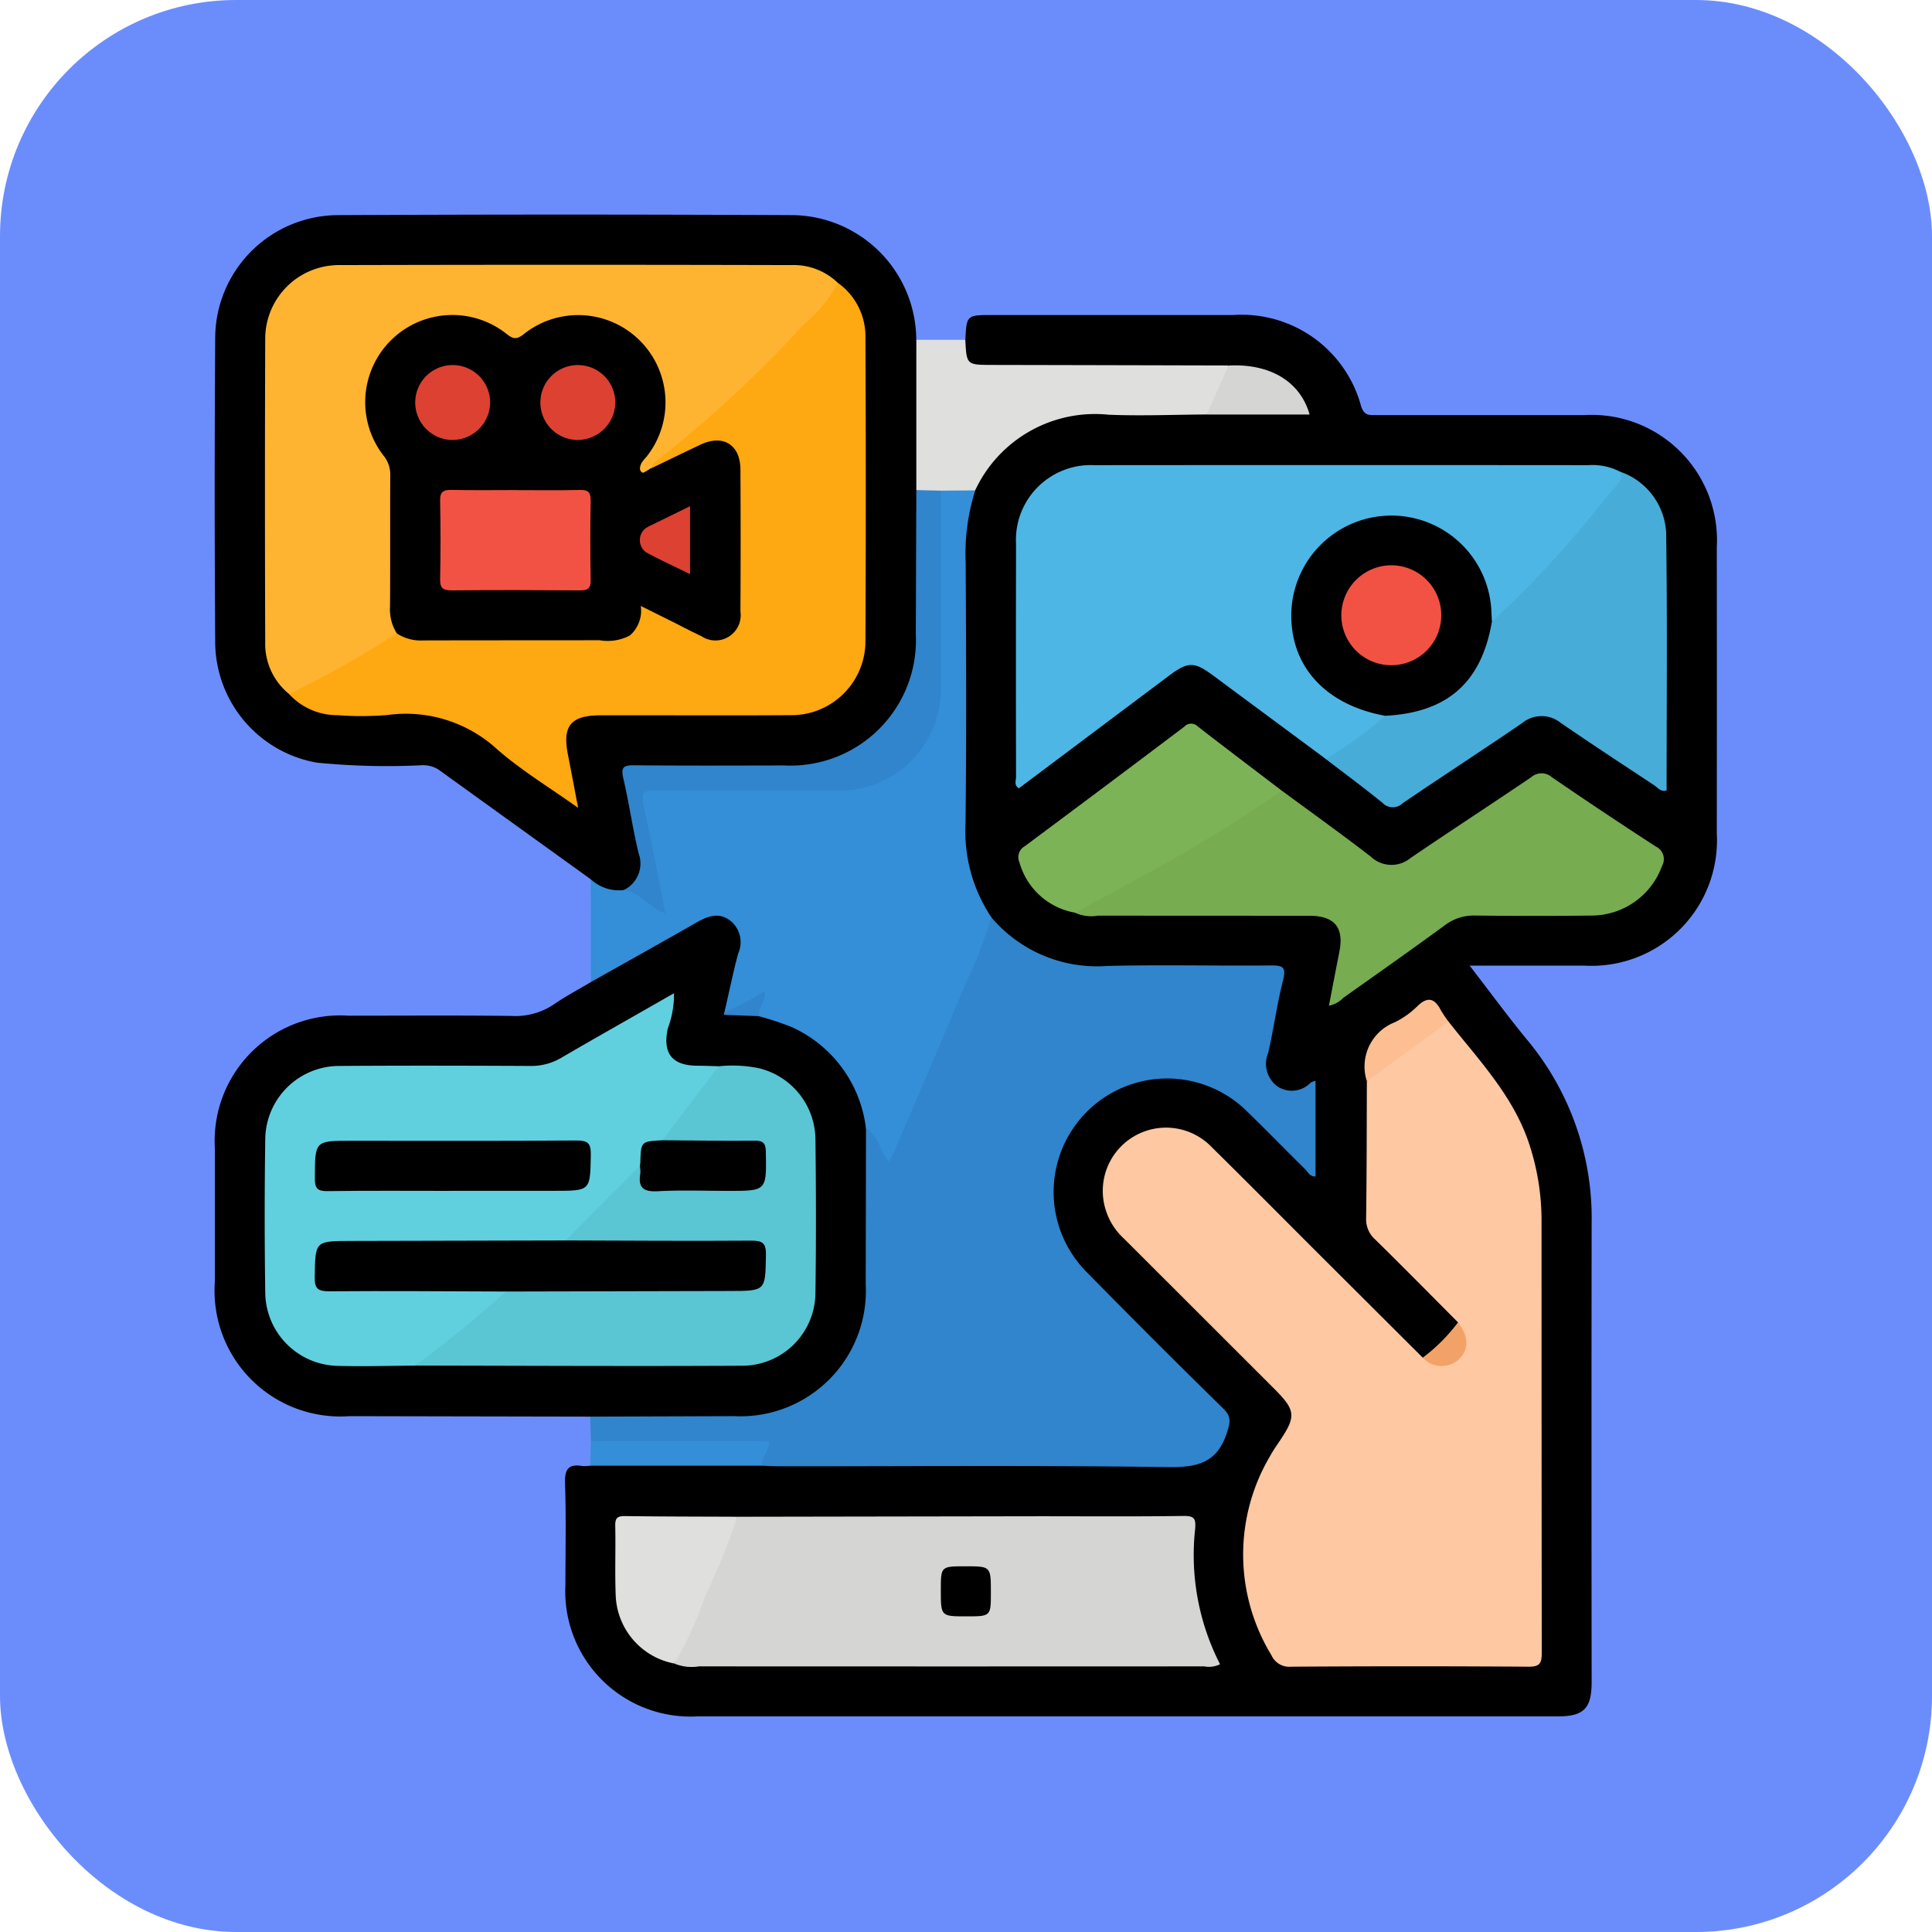 <svg xmlns="http://www.w3.org/2000/svg" xmlns:xlink="http://www.w3.org/1999/xlink" width="90" height="90" viewBox="0 0 90 90">
  <defs>
    <clipPath id="clip-path">
      <rect id="Rectangle_338656" data-name="Rectangle 338656" width="69.976" height="69.96" fill="none"/>
    </clipPath>
  </defs>
  <g id="_3" data-name="3" transform="translate(3653 10594)">
    <rect id="Rectangle_338500" data-name="Rectangle 338500" width="90" height="90" rx="11" transform="translate(-3653 -10594)" fill="#6b8dfc"/>
    <g id="Group_983364" data-name="Group 983364" transform="translate(-3643 -10584)">
      <g id="Group_983363" data-name="Group 983363" transform="translate(0 0)" clip-path="url(#clip-path)">
        <path id="Path_208560" data-name="Path 208560" d="M45.67,8.9c.06-1.162.06-1.162,1.263-1.162q5.611,0,11.222,0A5.762,5.762,0,0,1,64.111,12c.145.434.389.4.7.4q4.846,0,9.692,0a5.838,5.838,0,0,1,6.173,6.156q.007,6.667,0,13.334A5.844,5.844,0,0,1,74.5,38.045c-1.716,0-3.432,0-5.337,0,.948,1.229,1.77,2.353,2.653,3.427a12.968,12.968,0,0,1,3.03,8.515q-.014,10.711,0,21.421c0,1.245-.362,1.612-1.591,1.612q-20.039,0-40.079,0a5.834,5.834,0,0,1-6.136-6.12c0-1.579.036-3.159-.018-4.736-.022-.663.16-.921.819-.806a1.563,1.563,0,0,0,.362-.019,1.321,1.321,0,0,1,.9-.207c2.318,0,4.637-.021,6.953.01,6.7.039,13.4,0,20.107.022a1.069,1.069,0,0,0,1.1-.741c.565-1.272.586-1.262-.4-2.254C55,56.315,53.136,54.474,51.3,52.6a5.562,5.562,0,0,1-1.306-6.236,5.49,5.49,0,0,1,8.21-2.287,29.193,29.193,0,0,1,2.856,2.7,3.141,3.141,0,0,0,.749.63c.013-1.233,0-2.377.007-3.468a.333.333,0,0,0-.358-.024c-1.28.384-2.124-.353-1.892-1.679.179-1.029.408-2.048.606-3.073.168-.863.131-.911-.759-.913-2.477,0-4.955-.028-7.432.007a6.4,6.4,0,0,1-5.3-2.416,6.942,6.942,0,0,1-1.223-4.11c.033-4.414.014-8.829.01-13.244a6.153,6.153,0,0,1,6.552-6.3c1.62.018,3.24,0,4.858,0,1.257.021,2.516.006,3.774,0,.208,0,.487.083.6-.143.126-.262-.13-.437-.28-.615a3.554,3.554,0,0,0-3.211-1.157c-3.76.054-7.519.03-11.278.011-.963,0-1.2-.453-.809-1.392" transform="translate(-10.701 -3.063)"/>
        <path id="Path_208561" data-name="Path 208561" d="M47.663,54.208a6.439,6.439,0,0,0,5.36,2.259c2.549-.067,5.1,0,7.652-.025.521,0,.734.042.576.665-.286,1.126-.439,2.285-.7,3.42a1.3,1.3,0,0,0,.44,1.554,1.211,1.211,0,0,0,1.54-.179.916.916,0,0,1,.228-.085v4.454c-.267.019-.359-.216-.5-.353-.9-.885-1.779-1.794-2.686-2.672a5.287,5.287,0,1,0-7.455,7.5q3.139,3.2,6.34,6.335c.368.362.341.6.183,1.1-.461,1.452-1.392,1.649-2.778,1.63-6-.085-12-.036-18-.038-.291,0-.582-.016-.873-.024-.273-.247.134-.675-.173-.85a2.155,2.155,0,0,0-1.068-.066c-1.905-.007-3.81,0-5.716-.007A1.376,1.376,0,0,1,29,78.6l-.027-1.141c.287-.316.672-.233,1.025-.234,1.893-.01,3.786,0,5.679-.006a5.648,5.648,0,0,0,5.907-5.913c.005-2.038,0-4.077,0-6.115a3.084,3.084,0,0,1,.082-1.009c.2-.358.4-.133.573.023a4.24,4.24,0,0,1,.612.977c.541-1.1.978-2.192,1.429-3.276.987-2.371,2.024-4.719,3.011-7.089.091-.217.133-.474.366-.609" transform="translate(-11.476 -21.468)" fill="#3085cc"/>
        <path id="Path_208562" data-name="Path 208562" d="M17.516,30.956q-3.542-2.547-7.08-5.1a1.344,1.344,0,0,0-.818-.207,33.293,33.293,0,0,1-4.867-.123A5.726,5.726,0,0,1,.025,19.953q-.047-7.134,0-14.269A5.744,5.744,0,0,1,5.709.022q10.629-.051,21.259,0a5.832,5.832,0,0,1,5.715,5.816,1.117,1.117,0,0,1,.2.751c0,2.046.03,4.092-.013,6.137,0,2.326.011,4.654,0,6.981a6.055,6.055,0,0,1-6.188,6.166c-2.037.013-4.073,0-6.11,0-1.4,0-1.4,0-1.129,1.334.176.879.357,1.758.526,2.639a1.427,1.427,0,0,1-.748,1.717,1.311,1.311,0,0,1-1.708-.6" transform="translate(0 0)"/>
        <path id="Path_208563" data-name="Path 208563" d="M30.349,63.858q-.005,3.639-.012,7.279a5.843,5.843,0,0,1-6.131,6.127l-6.7.023q-5.61-.011-11.219-.022a5.858,5.858,0,0,1-6.269-6.28q0-3.1,0-6.192A5.844,5.844,0,0,1,6.24,58.61c2.526,0,5.052-.019,7.577.011a3.221,3.221,0,0,0,1.98-.53c.555-.384,1.155-.7,1.736-1.047a1.292,1.292,0,0,1,.541-.47c1.489-.867,2.99-1.71,4.483-2.569a1.365,1.365,0,0,1,2.072,1.523c-.207.923-.462,1.835-.667,2.754.434.31.949.03,1.4.2a5.981,5.981,0,0,1,4.731,3.774,2.2,2.2,0,0,1,.255,1.6" transform="translate(-0.008 -21.295)"/>
        <path id="Path_208564" data-name="Path 208564" d="M35.231,45.422c.211-.915.4-1.837.641-2.743a1.291,1.291,0,0,0-.339-1.512c-.547-.437-1.071-.238-1.608.069-1.632.934-3.275,1.849-4.914,2.771q0-2.4-.008-4.794a1.921,1.921,0,0,0,1.534.508c.657-.247,1,.356,1.507.556.179-.176.032-.361,0-.525-.235-1.239-.5-2.474-.735-3.712-.2-1.025-.089-1.166.94-1.17q4.076-.015,8.151,0a4.748,4.748,0,0,0,1.846-.341,4.4,4.4,0,0,0,2.848-4.179c.017-2.741,0-5.482.009-8.224,0-.379-.076-.785.224-1.109a1.62,1.62,0,0,1,1.59.083,9.738,9.738,0,0,0-.446,3.36c.021,4.048.039,8.1-.007,12.144A7.225,7.225,0,0,0,47.674,41a24.908,24.908,0,0,1-1.3,3.3c-1.08,2.613-2.206,5.209-3.316,7.81a2.162,2.162,0,0,1-.179.275c-.416-.514-.462-1.23-1.054-1.56a5.948,5.948,0,0,0-3.478-4.731,14.3,14.3,0,0,0-1.5-.494c-.257-.3.024-.581.035-.827-.547.218-.954.78-1.655.654" transform="translate(-11.486 -8.258)" fill="#348ed8"/>
        <path id="Path_208565" data-name="Path 208565" d="M56.864,16.669l-1.605.013a.928.928,0,0,1-1.141-.027v-7H56.4c.06,1.169.06,1.167,1.26,1.17q5.5.011,11,.025a3.775,3.775,0,0,1-1.014,2.283c-1.524.008-3.051.074-4.572.011a6.162,6.162,0,0,0-6.214,3.521" transform="translate(-21.432 -3.825)" fill="#dfdfdd"/>
        <path id="Path_208566" data-name="Path 208566" d="M29,94.6h8.3c.034.452-.372.733-.312,1.141l-8.017,0q.014-.573.027-1.144" transform="translate(-11.476 -37.464)" fill="#348ed8"/>
        <path id="Path_208567" data-name="Path 208567" d="M85.054,76.246c-1.28-1.285-2.551-2.577-3.845-3.847a1.26,1.26,0,0,1-.437-1c.03-2.127.027-4.254.034-6.38A16.178,16.178,0,0,1,83.4,62.89c.352-.283.66-.711,1.209-.657,1.447,1.841,3.1,3.543,3.813,5.866a11.373,11.373,0,0,1,.522,3.362q0,10.085.01,20.171c0,.483-.079.658-.616.655q-5.534-.039-11.069,0a.909.909,0,0,1-.909-.538,9.011,9.011,0,0,1-.059-9.28c.138-.255.309-.493.47-.735.742-1.11.711-1.4-.254-2.37q-3.5-3.5-7.005-7a3.047,3.047,0,0,1-.977-1.819,2.947,2.947,0,0,1,5.03-2.477c1.66,1.636,3.3,3.292,4.948,4.939l4.9,4.887a3.442,3.442,0,0,0,.488.136c.981.222,1.544-.383,1.262-1.361a2.985,2.985,0,0,1-.106-.42" transform="translate(-27.133 -24.645)" fill="#fdc8a2"/>
        <path id="Path_208568" data-name="Path 208568" d="M76.229,33.009q-2.628-1.947-5.256-3.894c-.884-.655-1.17-.651-2.065.02l-6.982,5.237c-.24-.147-.131-.362-.132-.532q-.011-5.424,0-10.847a3.485,3.485,0,0,1,3.646-3.675q11.5-.01,23.008,0a2.8,2.8,0,0,1,1.475.3c.4.3.1.562-.067.8a28.833,28.833,0,0,1-1.925,2.349c-1.057,1.189-2.118,2.379-3.29,3.459-.207.191-.37.547-.766.338a7.45,7.45,0,0,0-.963-2.865,4.464,4.464,0,1,0-4.56,6.973,1.517,1.517,0,0,1,.605.236.206.206,0,0,1-.022.315,12.414,12.414,0,0,1-2.352,1.772.42.42,0,0,1-.35.021" transform="translate(-24.463 -7.649)" fill="#4db6e4"/>
        <path id="Path_208569" data-name="Path 208569" d="M38.4,100.405q7.03-.012,14.06-.023c2.235,0,4.469.018,6.7-.014.538-.008.6.132.554.637a11.159,11.159,0,0,0,1.163,6.27,1.159,1.159,0,0,1-.742.1q-11.766.007-23.533,0a2.108,2.108,0,0,1-1.139-.129,40.985,40.985,0,0,1,1.686-4.155,11.9,11.9,0,0,1,1.25-2.683" transform="translate(-14.043 -39.749)" fill="#d5d5d3"/>
        <path id="Path_208570" data-name="Path 208570" d="M75.994,43.892c1.385,1.021,2.784,2.024,4.148,3.074a1.394,1.394,0,0,0,1.849.067c1.864-1.27,3.756-2.5,5.622-3.765a.726.726,0,0,1,.963,0q2.4,1.646,4.844,3.229a.65.65,0,0,1,.288.907,3.5,3.5,0,0,1-3.23,2.308q-2.731.032-5.462,0a2.222,2.222,0,0,0-1.416.446c-1.565,1.147-3.153,2.263-4.737,3.385a1.271,1.271,0,0,1-.672.368c.163-.846.319-1.671.483-2.495.23-1.149-.214-1.693-1.408-1.695-3.277,0-6.554,0-9.831-.005a1.827,1.827,0,0,1-1.064-.13c-.054-.338.24-.391.435-.487a86.751,86.751,0,0,0,8.649-5.012.878.878,0,0,1,.538-.188" transform="translate(-26.284 -17.062)" fill="#77ac50"/>
        <path id="Path_208571" data-name="Path 208571" d="M93.443,26.8a46.875,46.875,0,0,0,4.832-5.173c.318-.393.65-.774.972-1.164.156-.189.306-.385.153-.649a3.177,3.177,0,0,1,2.163,3.063c.053,3.929.018,7.859.018,11.791-.276.083-.411-.132-.578-.242-1.456-.961-2.916-1.918-4.355-2.906a1.421,1.421,0,0,0-1.8.013c-1.841,1.259-3.713,2.472-5.557,3.726a.658.658,0,0,1-.938-.008c-.861-.7-1.759-1.364-2.643-2.042a19.711,19.711,0,0,0,2.756-2.015c.168-.228.428-.19.66-.225a4.491,4.491,0,0,0,4.017-3.53c.06-.228.078-.483.3-.638" transform="translate(-33.944 -7.846)" fill="#48acd8"/>
        <path id="Path_208572" data-name="Path 208572" d="M74.261,42.377a66.467,66.467,0,0,1-6.267,3.856q-1.675.92-3.355,1.832a3.271,3.271,0,0,1-2.6-2.348.585.585,0,0,1,.245-.747q3.728-2.771,7.434-5.57a.43.43,0,0,1,.626-.014c1.3,1.008,2.61,2,3.917,2.993" transform="translate(-24.55 -15.547)" fill="#7db357"/>
        <path id="Path_208573" data-name="Path 208573" d="M36.589,100.41a32.539,32.539,0,0,1-1.5,3.685,17.217,17.217,0,0,1-1.437,3.153,3.356,3.356,0,0,1-2.732-3.147c-.044-1.091,0-2.185-.022-3.276-.008-.352.1-.451.449-.446,1.747.024,3.495.023,5.242.031" transform="translate(-12.237 -39.754)" fill="#dfdfdd"/>
        <path id="Path_208574" data-name="Path 208574" d="M76.523,13.914l1.015-2.283c1.927-.1,3.339.74,3.775,2.283Z" transform="translate(-30.306 -4.603)" fill="#d5d5d3"/>
        <path id="Path_208575" data-name="Path 208575" d="M92.619,61.573l-3.8,2.784a2.211,2.211,0,0,1,1.3-2.752,4.026,4.026,0,0,0,1.059-.756c.48-.463.8-.352,1.08.186a6,6,0,0,0,.36.538" transform="translate(-35.143 -23.984)" fill="#fdbf92"/>
        <path id="Path_208576" data-name="Path 208576" d="M94.824,85.437c.506.656.518,1.271.031,1.727a1.191,1.191,0,0,1-1.675-.082,8.189,8.189,0,0,0,1.644-1.645" transform="translate(-36.903 -33.836)" fill="#f3a267"/>
        <path id="Path_208577" data-name="Path 208577" d="M31.309,5.263A3.066,3.066,0,0,1,32.59,7.832q.033,7.066,0,14.133A3.449,3.449,0,0,1,29.081,25.4c-2.938.02-5.877,0-8.816.006-1.4,0-1.8.481-1.535,1.829.153.782.3,1.565.477,2.483-1.32-.941-2.615-1.725-3.742-2.7a6.286,6.286,0,0,0-5.132-1.627A14.559,14.559,0,0,1,8,25.4a3.046,3.046,0,0,1-2.263-.987c.36-.58,1.036-.679,1.562-1,.969-.593,2-1.09,2.972-1.675a1.052,1.052,0,0,1,.617-.19,6.209,6.209,0,0,0,1.517.16c2.623-.008,5.246-.016,7.869,0,.83.006,1.494-.124,1.675-1.1.087-.472.455-.344.751-.215.691.3,1.35.667,2.029.992,1.211.578,1.822.212,1.829-1.113q.016-3.023,0-6.047c-.009-1.326-.619-1.681-1.832-1.119a8.642,8.642,0,0,1-1.987.882c-.484-.21-.121-.424.031-.565.478-.445,1-.845,1.5-1.26a65.644,65.644,0,0,0,6.717-6.615.963.963,0,0,1,.322-.286" transform="translate(-2.274 -2.084)" fill="#fea812"/>
        <path id="Path_208578" data-name="Path 208578" d="M10.018,21.036A45.037,45.037,0,0,1,5,23.86,3.006,3.006,0,0,1,3.89,21.435q-.025-7.065,0-14.131A3.433,3.433,0,0,1,7.338,3.881q10.526-.027,21.053,0a2.956,2.956,0,0,1,2.179.833,6.6,6.6,0,0,1-1.591,1.934,55.133,55.133,0,0,1-6.914,6.388,1.445,1.445,0,0,0-.25.345.281.281,0,0,1-.423.243c-.168-.077-.175-.284-.127-.455a6.183,6.183,0,0,1,.593-1.082A3.831,3.831,0,0,0,19.5,6.548a3.588,3.588,0,0,0-3.134.494,1.212,1.212,0,0,1-1.616.02,3.763,3.763,0,0,0-4.866.5,3.8,3.8,0,0,0-.433,4.933,2.56,2.56,0,0,1,.466,1.564c-.016,1.675.008,3.351-.013,5.027-.008.657.074,1.3.117,1.953" transform="translate(-1.535 -1.532)" fill="#feb431"/>
        <path id="Path_208579" data-name="Path 208579" d="M45.138,21.243l1.141.027q0,4.7,0,9.392a4.724,4.724,0,0,1-4.545,4.573c-2.912,0-5.825.018-8.737-.013-.581-.007-.684.155-.57.687.358,1.667.678,3.342,1.023,5.059-.743-.271-1.163-1.008-1.946-1.09a1.374,1.374,0,0,0,.7-1.712c-.281-1.153-.442-2.335-.713-3.49-.118-.5-.011-.619.492-.614,2.331.022,4.663.013,6.994.008a5.844,5.844,0,0,0,6.139-6.125l.024-6.7" transform="translate(-12.454 -8.413)" fill="#3085cc"/>
        <path id="Path_208580" data-name="Path 208580" d="M10.872,77.4c-1.213.007-2.427.046-3.638.011a3.447,3.447,0,0,1-3.348-3.371q-.053-3.6,0-7.207a3.449,3.449,0,0,1,3.476-3.393c2.961-.021,5.922-.014,8.882,0a2.745,2.745,0,0,0,1.445-.388c1.716-1,3.444-1.972,5.238-3a4.483,4.483,0,0,1-.289,1.639c-.247,1.146.184,1.723,1.347,1.738.339,0,.678.016,1.018.025.062.19-.052.329-.151.462a25.78,25.78,0,0,1-2.506,3.1c-.692-.005-.842.452-.865,1.017A43.8,43.8,0,0,1,18,71.593a.78.78,0,0,1-.393.177c-1.626.108-3.253.035-4.879.048-1.821.014-3.642-.008-5.463.009-.762.007-.84.122-.83,1.009.009.765.075.851.823.855,2.162.012,4.323,0,6.484.005a5.159,5.159,0,0,1,1.088.054c.318.088.412.315.173.522A19.714,19.714,0,0,1,10.872,77.4" transform="translate(-1.529 -23.784)" fill="#60d0df"/>
        <path id="Path_208581" data-name="Path 208581" d="M26.98,69.115,29.6,65.668a6.111,6.111,0,0,1,1.881.09,3.442,3.442,0,0,1,2.631,3.271c.03,2.4.035,4.808,0,7.212a3.414,3.414,0,0,1-3.344,3.376c-5.1.028-10.2,0-15.3-.007a51.5,51.5,0,0,0,4.224-3.45c.332-.347.768-.249,1.167-.251,3.2-.01,6.405,0,9.608-.007,1.013,0,1.349-.49,1.06-1.48-.112-.386-.409-.37-.693-.377-.8-.021-1.6-.007-2.4-.008-1.649,0-3.3.006-4.949-.005-.355,0-.739.063-1.022-.251L25.936,70.3c.245.966.962.994,1.775.956,1.039-.049,2.082-.033,3.123,0,.658.018.747-.338.739-.869-.013-.888-.063-1-.741-1.016-.968-.024-1.937,0-2.906-.012-.33-.005-.689.057-.947-.243" transform="translate(-6.126 -25.996)" fill="#5ac5d3"/>
        <path id="Path_208582" data-name="Path 208582" d="M39.3,60.889a13.506,13.506,0,0,0,1.87-.983c.08.474-.33.765-.251,1.157-.536-.021-1.073-.04-1.61-.063-.011,0-.029-.028-.03-.043a.218.218,0,0,1,.02-.067" transform="translate(-15.557 -23.725)" fill="#3085cc"/>
        <path id="Path_208583" data-name="Path 208583" d="M92.386,28.131c-.483,2.845-2.072,4.247-4.977,4.393-2.691-.493-4.319-2.194-4.368-4.564a4.663,4.663,0,0,1,9.322-.265c.006.145.015.291.023.435" transform="translate(-32.887 -9.18)"/>
        <path id="Path_208584" data-name="Path 208584" d="M58.341,105.471c0,1.113,0,1.113-1.146,1.113-1.186,0-1.186,0-1.186-1.219,0-1.113,0-1.113,1.146-1.113,1.186,0,1.186,0,1.186,1.219" transform="translate(-22.182 -41.288)"/>
        <path id="Path_208585" data-name="Path 208585" d="M13.074,22.561a2.075,2.075,0,0,1-.315-1.239c.014-2.036,0-4.073.011-6.108a1.392,1.392,0,0,0-.305-.921A4.06,4.06,0,0,1,18.2,8.622c.3.234.454.26.773.014A4.067,4.067,0,0,1,24.7,14.344a1.88,1.88,0,0,0-.226.282c-.069.148-.129.346.032.445.063.039.237-.106.361-.167.783-.377,1.564-.76,2.351-1.13,1.051-.5,1.857-.005,1.864,1.153q.019,3.309,0,6.618a1.176,1.176,0,0,1-1.824,1.145c-.461-.213-.909-.454-1.364-.681l-1.454-.724a1.535,1.535,0,0,1-.508,1.376,2.209,2.209,0,0,1-1.407.222c-2.74.006-5.48,0-8.22.009a2.042,2.042,0,0,1-1.234-.33" transform="translate(-4.59 -3.058)"/>
        <path id="Path_208586" data-name="Path 208586" d="M19.393,79.118c2.887.008,5.774.031,8.661.01.535,0,.693.116.683.672-.03,1.673,0,1.671-1.706,1.674q-5.2.01-10.408.024c-2.741-.008-5.483-.032-8.224-.01-.538,0-.691-.119-.681-.672.031-1.673,0-1.671,1.7-1.674q4.985-.009,9.971-.023" transform="translate(-3.057 -31.334)"/>
        <path id="Path_208587" data-name="Path 208587" d="M14.074,73.759c-1.916,0-3.832-.015-5.747.011-.471.007-.606-.116-.6-.6.006-1.746-.014-1.746,1.7-1.746,3.492,0,6.984.013,10.475-.013.539,0,.69.121.679.672-.03,1.672,0,1.673-1.7,1.673h-4.8" transform="translate(-3.059 -28.283)"/>
        <path id="Path_208588" data-name="Path 208588" d="M33.84,71.394c1.429.008,2.857.031,4.286.017.4,0,.528.1.536.516.033,1.824.049,1.824-1.765,1.824-1.09,0-2.182-.043-3.269.016-.664.036-.925-.161-.812-.823a1.554,1.554,0,0,0-.021-.361,1.288,1.288,0,0,0,.021-.144c.029-.991.029-.991,1.023-1.046" transform="translate(-12.987 -28.275)"/>
        <path id="Path_208589" data-name="Path 208589" d="M89.236,27.043A2.328,2.328,0,1,1,86.9,29.349a2.336,2.336,0,0,1,2.334-2.306" transform="translate(-34.416 -10.71)" fill="#f25244"/>
        <path id="Path_208590" data-name="Path 208590" d="M20.913,21.241c1,0,1.991.016,2.986-.008.379-.009.5.1.5.489q-.034,1.856,0,3.714c.008.4-.15.477-.509.475-1.991-.014-3.981-.018-5.972,0-.409,0-.542-.108-.533-.527q.04-1.82,0-3.641c-.01-.435.156-.522.547-.513.995.023,1.991.008,2.986.008" transform="translate(-6.883 -8.409)" fill="#f25244"/>
        <path id="Path_208591" data-name="Path 208591" d="M26.813,15.089a1.745,1.745,0,1,1,1.8-1.7,1.763,1.763,0,0,1-1.8,1.7" transform="translate(-9.951 -4.594)" fill="#dd4132"/>
        <path id="Path_208592" data-name="Path 208592" d="M17.16,15.089a1.745,1.745,0,1,1,1.8-1.7,1.763,1.763,0,0,1-1.8,1.7" transform="translate(-6.128 -4.594)" fill="#dd4132"/>
        <path id="Path_208593" data-name="Path 208593" d="M35.133,22.483v3.166c-.721-.355-1.4-.663-2.052-1.018a.7.7,0,0,1,.011-1.138,2.374,2.374,0,0,1,.258-.135l1.783-.875" transform="translate(-12.988 -8.904)" fill="#dc4132"/>
      </g>
    </g>
  </g>
</svg>
